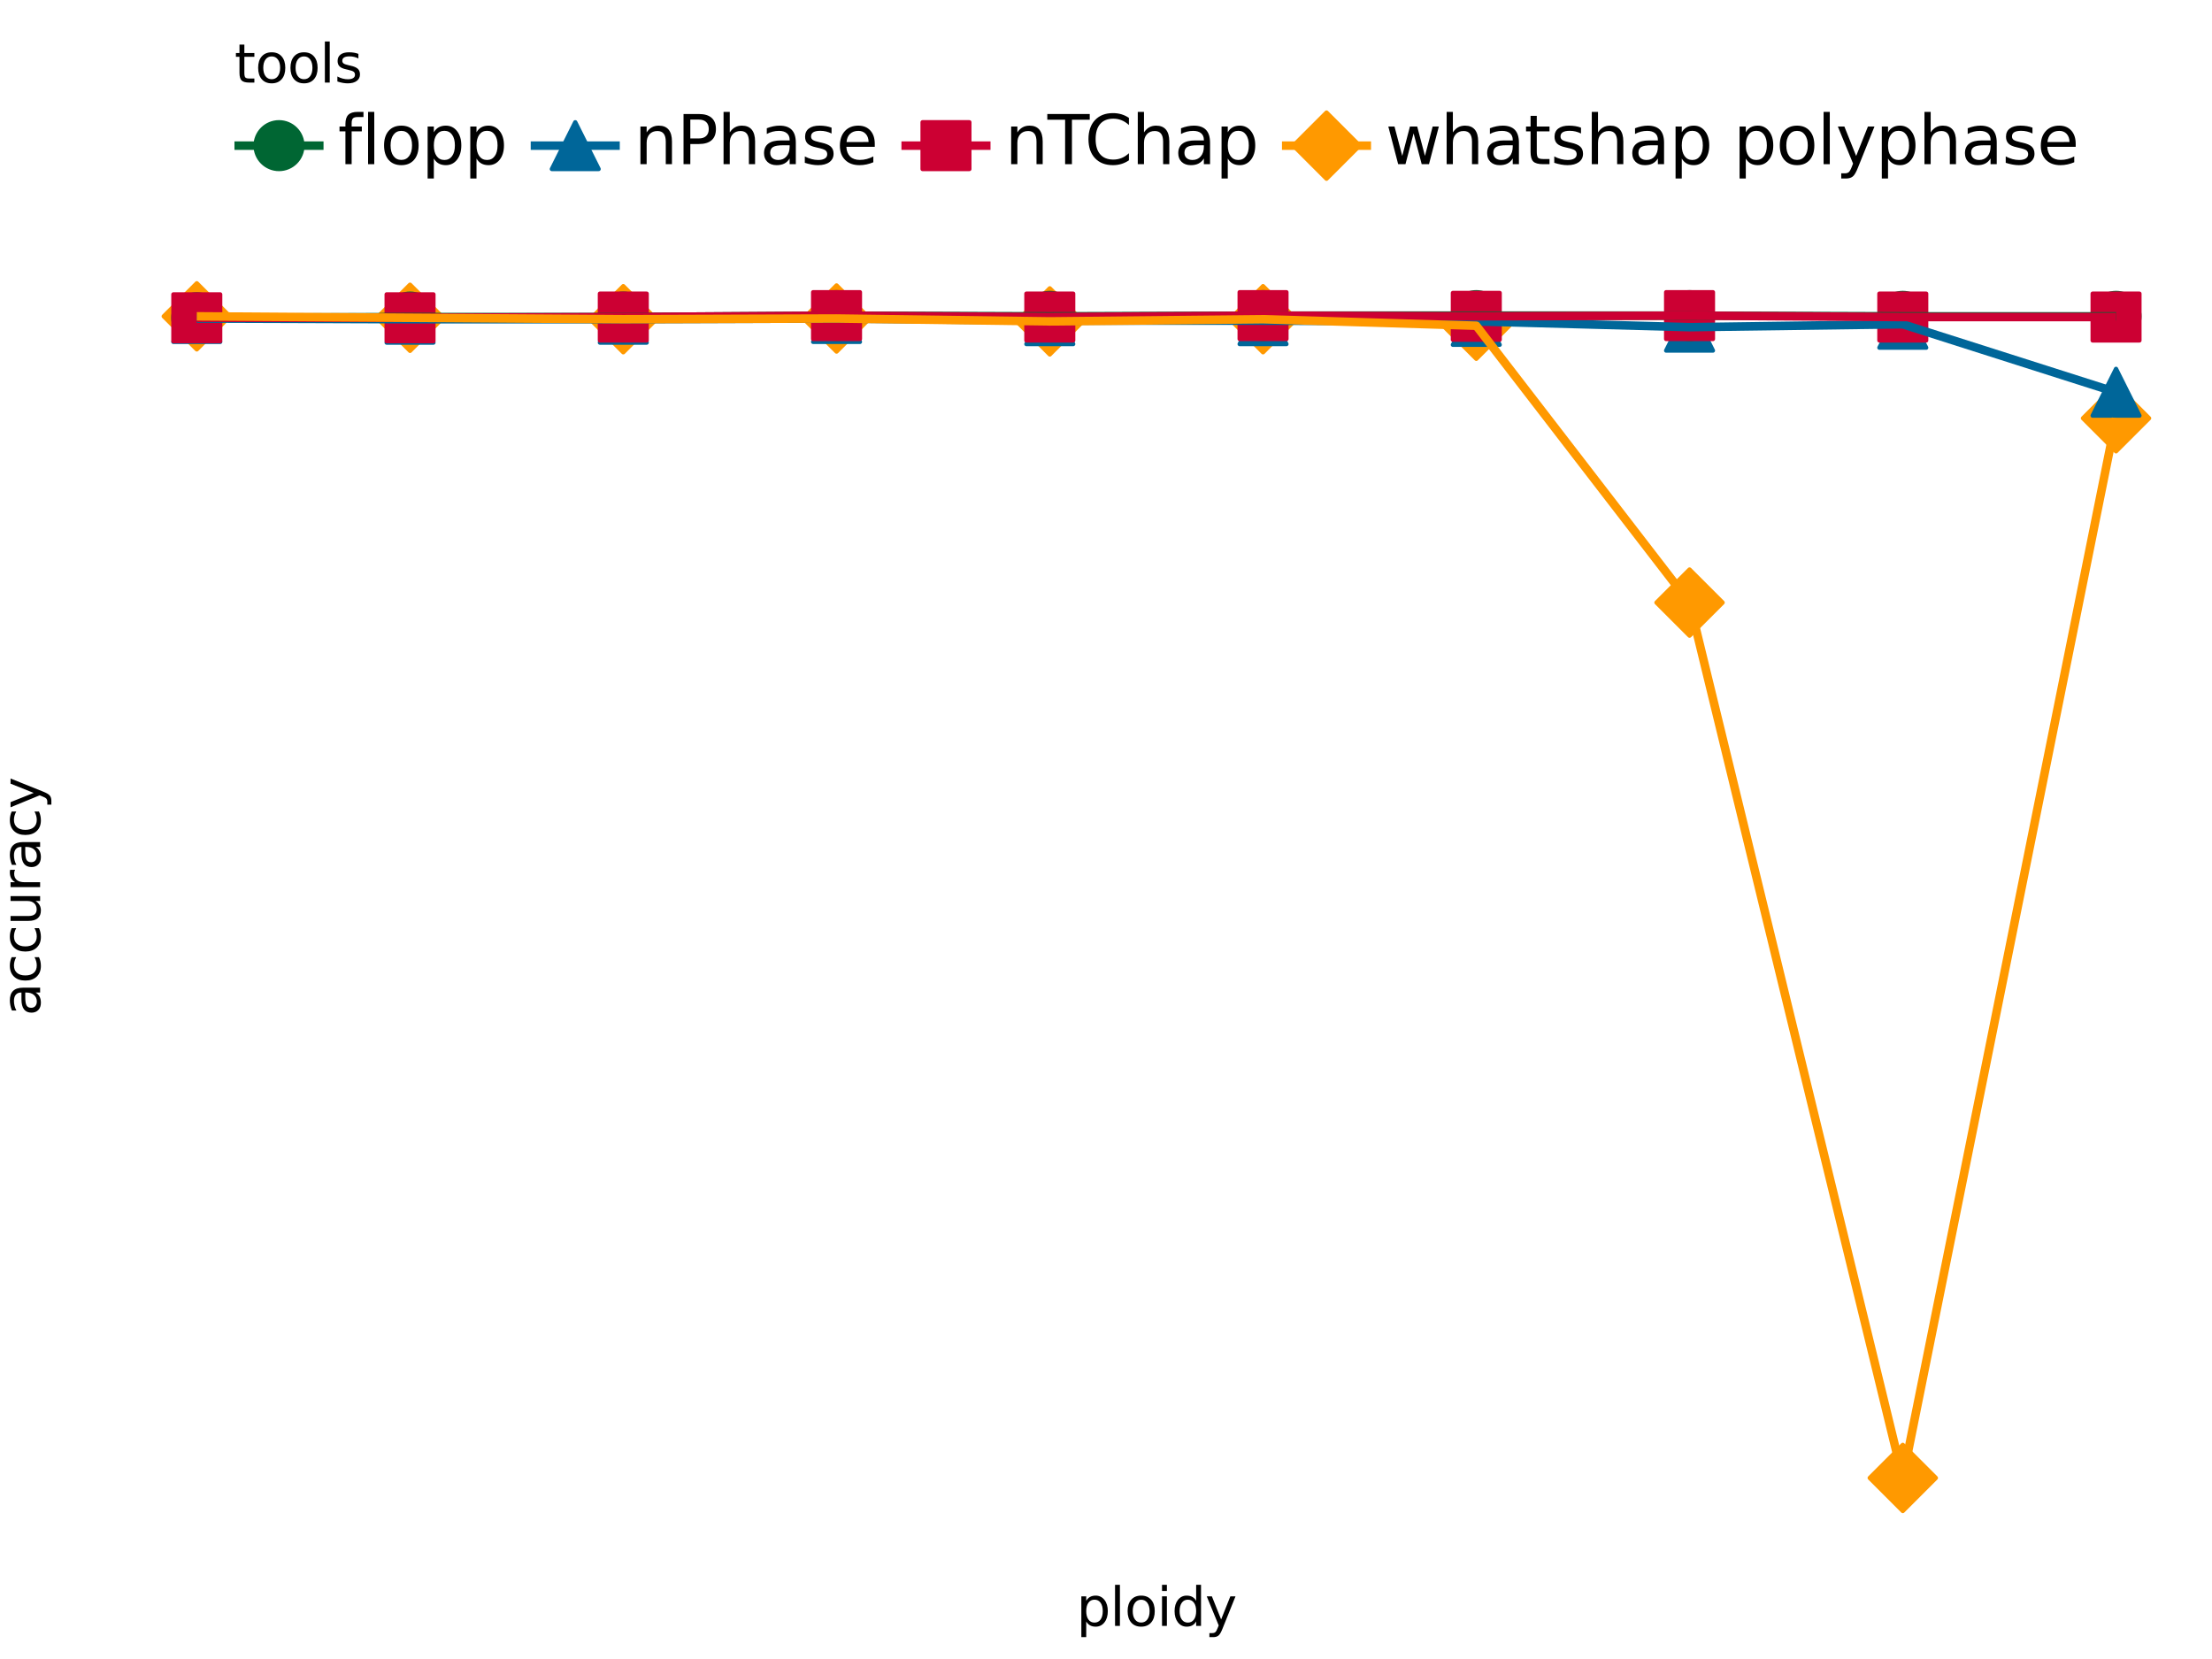 <?xml version="1.0" encoding="utf-8" standalone="no"?>
<!DOCTYPE svg PUBLIC "-//W3C//DTD SVG 1.1//EN"
  "http://www.w3.org/Graphics/SVG/1.1/DTD/svg11.dtd">
<svg xmlns:xlink="http://www.w3.org/1999/xlink" width="460.8pt" height="345.6pt" viewBox="0 0 460.8 345.6" xmlns="http://www.w3.org/2000/svg" version="1.1">
 <rect x="0" y="0" width="460.8" height="345.6" fill="#333333" stroke="none"/>
 <defs>
  <style type="text/css">*{stroke-linejoin: round; stroke-linecap: butt}</style>
 </defs>
 <g id="figure_1">
  <g id="patch_1">
   <path d="M 0 345.6 
L 460.8 345.6 
L 460.8 0 
L 0 0 
z
" style="fill: #ffffff; stroke: #ffffff; stroke-linejoin: miter"/>
  </g>
  <g id="axes_1">
   <g id="patch_2">
    <path d="M 21.004 319.988 
L 460.8 319.988 
L 460.8 53.641 
L 21.004 53.641 
L 21.004 319.988 
z
" style="fill: none"/>
   </g>
   <g id="matplotlib.axis_1">
    <g id="xtick_1"/>
    <g id="xtick_2"/>
    <g id="xtick_3"/>
    <g id="xtick_4"/>
    <g id="xtick_5"/>
    <g id="xtick_6"/>
    <g id="xtick_7"/>
   </g>
   <g id="matplotlib.axis_2">
    <g id="ytick_1"/>
    <g id="ytick_2"/>
    <g id="ytick_3"/>
    <g id="ytick_4"/>
    <g id="ytick_5"/>
    <g id="ytick_6"/>
    <g id="ytick_7"/>
   </g>
   <g id="PathCollection_1">
    <path d="M 40.995 72.791 
L 47.888 65.898 
L 40.995 59.005 
L 34.101 65.898 
z
" clip-path="url(#pab264956a7)" style="fill: #ff9900; stroke: #ff9900; stroke-width: 0.886"/>
    <path d="M 85.419 73.092 
L 92.312 66.199 
L 85.419 59.306 
L 78.525 66.199 
z
" clip-path="url(#pab264956a7)" style="fill: #ff9900; stroke: #ff9900; stroke-width: 0.886"/>
    <path d="M 129.842 73.393 
L 136.736 66.5 
L 129.842 59.607 
L 122.949 66.5 
z
" clip-path="url(#pab264956a7)" style="fill: #ff9900; stroke: #ff9900; stroke-width: 0.886"/>
    <path d="M 174.266 73.243 
L 181.159 66.35 
L 174.266 59.456 
L 167.373 66.35 
z
" clip-path="url(#pab264956a7)" style="fill: #ff9900; stroke: #ff9900; stroke-width: 0.886"/>
    <path d="M 218.69 73.845 
L 225.583 66.952 
L 218.69 60.059 
L 211.797 66.952 
z
" clip-path="url(#pab264956a7)" style="fill: #ff9900; stroke: #ff9900; stroke-width: 0.886"/>
    <path d="M 263.114 73.393 
L 270.007 66.5 
L 263.114 59.607 
L 256.221 66.5 
z
" clip-path="url(#pab264956a7)" style="fill: #ff9900; stroke: #ff9900; stroke-width: 0.886"/>
    <path d="M 307.538 74.749 
L 314.431 67.855 
L 307.538 60.962 
L 300.645 67.855 
z
" clip-path="url(#pab264956a7)" style="fill: #ff9900; stroke: #ff9900; stroke-width: 0.886"/>
    <path d="M 351.962 132.421 
L 358.855 125.528 
L 351.962 118.635 
L 345.068 125.528 
z
" clip-path="url(#pab264956a7)" style="fill: #ff9900; stroke: #ff9900; stroke-width: 0.886"/>
    <path d="M 396.385 314.775 
L 403.279 307.881 
L 396.385 300.988 
L 389.492 307.881 
z
" clip-path="url(#pab264956a7)" style="fill: #ff9900; stroke: #ff9900; stroke-width: 0.886"/>
    <path d="M 440.809 94.023 
L 447.702 87.13 
L 440.809 80.237 
L 433.916 87.13 
z
" clip-path="url(#pab264956a7)" style="fill: #ff9900; stroke: #ff9900; stroke-width: 0.886"/>
   </g>
   <g id="PathCollection_2">
    <path d="M 40.995 61.475 
L 36.12 71.224 
L 45.869 71.224 
z
" clip-path="url(#pab264956a7)" style="fill: #006699; stroke: #006699; stroke-width: 0.886"/>
    <path d="M 85.419 61.626 
L 80.544 71.375 
L 90.293 71.375 
z
" clip-path="url(#pab264956a7)" style="fill: #006699; stroke: #006699; stroke-width: 0.886"/>
    <path d="M 129.842 61.626 
L 124.968 71.375 
L 134.717 71.375 
z
" clip-path="url(#pab264956a7)" style="fill: #006699; stroke: #006699; stroke-width: 0.886"/>
    <path d="M 174.266 61.475 
L 169.392 71.224 
L 179.14 71.224 
z
" clip-path="url(#pab264956a7)" style="fill: #006699; stroke: #006699; stroke-width: 0.886"/>
    <path d="M 218.69 61.927 
L 213.816 71.676 
L 223.564 71.676 
z
" clip-path="url(#pab264956a7)" style="fill: #006699; stroke: #006699; stroke-width: 0.886"/>
    <path d="M 263.114 61.927 
L 258.24 71.676 
L 267.988 71.676 
z
" clip-path="url(#pab264956a7)" style="fill: #006699; stroke: #006699; stroke-width: 0.886"/>
    <path d="M 307.538 62.078 
L 302.663 71.826 
L 312.412 71.826 
z
" clip-path="url(#pab264956a7)" style="fill: #006699; stroke: #006699; stroke-width: 0.886"/>
    <path d="M 351.962 63.282 
L 347.087 73.031 
L 356.836 73.031 
z
" clip-path="url(#pab264956a7)" style="fill: #006699; stroke: #006699; stroke-width: 0.886"/>
    <path d="M 396.385 62.68 
L 391.511 72.429 
L 401.26 72.429 
z
" clip-path="url(#pab264956a7)" style="fill: #006699; stroke: #006699; stroke-width: 0.886"/>
    <path d="M 440.809 76.835 
L 435.935 86.583 
L 445.684 86.583 
z
" clip-path="url(#pab264956a7)" style="fill: #006699; stroke: #006699; stroke-width: 0.886"/>
   </g>
   <g id="PathCollection_3">
    <path d="M 40.995 71.073 
C 42.287 71.073 43.527 70.56 44.441 69.646 
C 45.355 68.732 45.869 67.492 45.869 66.199 
C 45.869 64.906 45.355 63.667 44.441 62.752 
C 43.527 61.838 42.287 61.325 40.995 61.325 
C 39.702 61.325 38.462 61.838 37.548 62.752 
C 36.634 63.667 36.12 64.906 36.12 66.199 
C 36.12 67.492 36.634 68.732 37.548 69.646 
C 38.462 70.56 39.702 71.073 40.995 71.073 
z
" clip-path="url(#pab264956a7)" style="fill: #006633; stroke: #006633; stroke-width: 0.886"/>
    <path d="M 85.419 70.923 
C 86.711 70.923 87.951 70.409 88.865 69.495 
C 89.779 68.581 90.293 67.341 90.293 66.049 
C 90.293 64.756 89.779 63.516 88.865 62.602 
C 87.951 61.688 86.711 61.174 85.419 61.174 
C 84.126 61.174 82.886 61.688 81.972 62.602 
C 81.058 63.516 80.544 64.756 80.544 66.049 
C 80.544 67.341 81.058 68.581 81.972 69.495 
C 82.886 70.409 84.126 70.923 85.419 70.923 
z
" clip-path="url(#pab264956a7)" style="fill: #006633; stroke: #006633; stroke-width: 0.886"/>
    <path d="M 129.842 70.923 
C 131.135 70.923 132.375 70.409 133.289 69.495 
C 134.203 68.581 134.717 67.341 134.717 66.049 
C 134.717 64.756 134.203 63.516 133.289 62.602 
C 132.375 61.688 131.135 61.174 129.842 61.174 
C 128.55 61.174 127.31 61.688 126.396 62.602 
C 125.482 63.516 124.968 64.756 124.968 66.049 
C 124.968 67.341 125.482 68.581 126.396 69.495 
C 127.31 70.409 128.55 70.923 129.842 70.923 
z
" clip-path="url(#pab264956a7)" style="fill: #006633; stroke: #006633; stroke-width: 0.886"/>
    <path d="M 174.266 70.622 
C 175.559 70.622 176.799 70.108 177.713 69.194 
C 178.627 68.28 179.14 67.04 179.14 65.747 
C 179.14 64.455 178.627 63.215 177.713 62.301 
C 176.799 61.387 175.559 60.873 174.266 60.873 
C 172.974 60.873 171.734 61.387 170.82 62.301 
C 169.906 63.215 169.392 64.455 169.392 65.747 
C 169.392 67.04 169.906 68.28 170.82 69.194 
C 171.734 70.108 172.974 70.622 174.266 70.622 
z
" clip-path="url(#pab264956a7)" style="fill: #006633; stroke: #006633; stroke-width: 0.886"/>
    <path d="M 218.69 70.772 
C 219.983 70.772 221.223 70.259 222.137 69.345 
C 223.051 68.431 223.564 67.191 223.564 65.898 
C 223.564 64.605 223.051 63.365 222.137 62.451 
C 221.223 61.537 219.983 61.024 218.69 61.024 
C 217.397 61.024 216.157 61.537 215.243 62.451 
C 214.329 63.365 213.816 64.605 213.816 65.898 
C 213.816 67.191 214.329 68.431 215.243 69.345 
C 216.157 70.259 217.397 70.772 218.69 70.772 
z
" clip-path="url(#pab264956a7)" style="fill: #006633; stroke: #006633; stroke-width: 0.886"/>
    <path d="M 263.114 70.622 
C 264.407 70.622 265.646 70.108 266.561 69.194 
C 267.475 68.28 267.988 67.04 267.988 65.747 
C 267.988 64.455 267.475 63.215 266.561 62.301 
C 265.646 61.387 264.407 60.873 263.114 60.873 
C 261.821 60.873 260.581 61.387 259.667 62.301 
C 258.753 63.215 258.24 64.455 258.24 65.747 
C 258.24 67.04 258.753 68.28 259.667 69.194 
C 260.581 70.108 261.821 70.622 263.114 70.622 
z
" clip-path="url(#pab264956a7)" style="fill: #006633; stroke: #006633; stroke-width: 0.886"/>
    <path d="M 307.538 70.622 
C 308.83 70.622 310.07 70.108 310.984 69.194 
C 311.898 68.28 312.412 67.04 312.412 65.747 
C 312.412 64.455 311.898 63.215 310.984 62.301 
C 310.07 61.387 308.83 60.873 307.538 60.873 
C 306.245 60.873 305.005 61.387 304.091 62.301 
C 303.177 63.215 302.663 64.455 302.663 65.747 
C 302.663 67.04 303.177 68.28 304.091 69.194 
C 305.005 70.108 306.245 70.622 307.538 70.622 
z
" clip-path="url(#pab264956a7)" style="fill: #006633; stroke: #006633; stroke-width: 0.886"/>
    <path d="M 351.962 70.622 
C 353.254 70.622 354.494 70.108 355.408 69.194 
C 356.322 68.28 356.836 67.04 356.836 65.747 
C 356.836 64.455 356.322 63.215 355.408 62.301 
C 354.494 61.387 353.254 60.873 351.962 60.873 
C 350.669 60.873 349.429 61.387 348.515 62.301 
C 347.601 63.215 347.087 64.455 347.087 65.747 
C 347.087 67.04 347.601 68.28 348.515 69.194 
C 349.429 70.108 350.669 70.622 351.962 70.622 
z
" clip-path="url(#pab264956a7)" style="fill: #006633; stroke: #006633; stroke-width: 0.886"/>
    <path d="M 396.385 70.772 
C 397.678 70.772 398.918 70.259 399.832 69.345 
C 400.746 68.431 401.26 67.191 401.26 65.898 
C 401.26 64.605 400.746 63.365 399.832 62.451 
C 398.918 61.537 397.678 61.024 396.385 61.024 
C 395.093 61.024 393.853 61.537 392.939 62.451 
C 392.025 63.365 391.511 64.605 391.511 65.898 
C 391.511 67.191 392.025 68.431 392.939 69.345 
C 393.853 70.259 395.093 70.772 396.385 70.772 
z
" clip-path="url(#pab264956a7)" style="fill: #006633; stroke: #006633; stroke-width: 0.886"/>
    <path d="M 440.809 70.772 
C 442.102 70.772 443.342 70.259 444.256 69.345 
C 445.17 68.431 445.684 67.191 445.684 65.898 
C 445.684 64.605 445.17 63.365 444.256 62.451 
C 443.342 61.537 442.102 61.024 440.809 61.024 
C 439.517 61.024 438.277 61.537 437.363 62.451 
C 436.449 63.365 435.935 64.605 435.935 65.898 
C 435.935 67.191 436.449 68.431 437.363 69.345 
C 438.277 70.259 439.517 70.772 440.809 70.772 
z
" clip-path="url(#pab264956a7)" style="fill: #006633; stroke: #006633; stroke-width: 0.886"/>
   </g>
   <g id="PathCollection_4">
    <path d="M 36.12 71.073 
L 45.869 71.073 
L 45.869 61.325 
L 36.12 61.325 
z
" clip-path="url(#pab264956a7)" style="fill: #cc0033; stroke: #cc0033; stroke-width: 0.886"/>
    <path d="M 80.544 71.073 
L 90.293 71.073 
L 90.293 61.325 
L 80.544 61.325 
z
" clip-path="url(#pab264956a7)" style="fill: #cc0033; stroke: #cc0033; stroke-width: 0.886"/>
    <path d="M 124.968 70.923 
L 134.717 70.923 
L 134.717 61.174 
L 124.968 61.174 
z
" clip-path="url(#pab264956a7)" style="fill: #cc0033; stroke: #cc0033; stroke-width: 0.886"/>
    <path d="M 169.392 70.622 
L 179.14 70.622 
L 179.14 60.873 
L 169.392 60.873 
z
" clip-path="url(#pab264956a7)" style="fill: #cc0033; stroke: #cc0033; stroke-width: 0.886"/>
    <path d="M 213.816 70.923 
L 223.564 70.923 
L 223.564 61.174 
L 213.816 61.174 
z
" clip-path="url(#pab264956a7)" style="fill: #cc0033; stroke: #cc0033; stroke-width: 0.886"/>
    <path d="M 258.24 70.622 
L 267.988 70.622 
L 267.988 60.873 
L 258.24 60.873 
z
" clip-path="url(#pab264956a7)" style="fill: #cc0033; stroke: #cc0033; stroke-width: 0.886"/>
    <path d="M 302.663 70.772 
L 312.412 70.772 
L 312.412 61.024 
L 302.663 61.024 
z
" clip-path="url(#pab264956a7)" style="fill: #cc0033; stroke: #cc0033; stroke-width: 0.886"/>
    <path d="M 347.087 70.622 
L 356.836 70.622 
L 356.836 60.873 
L 347.087 60.873 
z
" clip-path="url(#pab264956a7)" style="fill: #cc0033; stroke: #cc0033; stroke-width: 0.886"/>
    <path d="M 391.511 70.923 
L 401.26 70.923 
L 401.26 61.174 
L 391.511 61.174 
z
" clip-path="url(#pab264956a7)" style="fill: #cc0033; stroke: #cc0033; stroke-width: 0.886"/>
    <path d="M 435.935 70.923 
L 445.684 70.923 
L 445.684 61.174 
L 435.935 61.174 
z
" clip-path="url(#pab264956a7)" style="fill: #cc0033; stroke: #cc0033; stroke-width: 0.886"/>
   </g>
   <g id="line2d_1">
    <path d="M 40.995 66.199 
L 85.419 66.049 
L 129.842 66.049 
L 174.266 65.747 
L 218.69 65.898 
L 263.114 65.747 
L 307.538 65.747 
L 351.962 65.747 
L 396.385 65.898 
L 440.809 65.898 
" clip-path="url(#pab264956a7)" style="fill: none; stroke: #006633; stroke-width: 1.772"/>
   </g>
   <g id="line2d_2">
    <path d="M 40.995 66.35 
L 85.419 66.5 
L 129.842 66.5 
L 174.266 66.35 
L 218.69 66.801 
L 263.114 66.801 
L 307.538 66.952 
L 351.962 68.157 
L 396.385 67.554 
L 440.809 81.709 
" clip-path="url(#pab264956a7)" style="fill: none; stroke: #006699; stroke-width: 1.772"/>
   </g>
   <g id="line2d_3">
    <path d="M 40.995 66.199 
L 85.419 66.199 
L 129.842 66.049 
L 174.266 65.747 
L 218.69 66.049 
L 263.114 65.747 
L 307.538 65.898 
L 351.962 65.747 
L 396.385 66.049 
L 440.809 66.049 
" clip-path="url(#pab264956a7)" style="fill: none; stroke: #cc0033; stroke-width: 1.772"/>
   </g>
   <g id="line2d_4">
    <path d="M 40.995 65.898 
L 85.419 66.199 
L 129.842 66.5 
L 174.266 66.35 
L 218.69 66.952 
L 263.114 66.5 
L 307.538 67.855 
L 351.962 125.528 
L 396.385 307.881 
L 440.809 87.13 
" clip-path="url(#pab264956a7)" style="fill: none; stroke: #ff9900; stroke-width: 1.772"/>
   </g>
  </g>
  <g id="text_1">
   <!-- ploidy -->
   <g transform="translate(224.242 338.704) scale(0.11 -0.11)">
    <defs>
     <path id="DejaVuSans-70" d="M 1159 525 
L 1159 -1331 
L 581 -1331 
L 581 3500 
L 1159 3500 
L 1159 2969 
Q 1341 3281 1617 3432 
Q 1894 3584 2278 3584 
Q 2916 3584 3314 3078 
Q 3713 2572 3713 1747 
Q 3713 922 3314 415 
Q 2916 -91 2278 -91 
Q 1894 -91 1617 61 
Q 1341 213 1159 525 
z
M 3116 1747 
Q 3116 2381 2855 2742 
Q 2594 3103 2138 3103 
Q 1681 3103 1420 2742 
Q 1159 2381 1159 1747 
Q 1159 1113 1420 752 
Q 1681 391 2138 391 
Q 2594 391 2855 752 
Q 3116 1113 3116 1747 
z
" transform="scale(0.016)"/>
     <path id="DejaVuSans-6c" d="M 603 4863 
L 1178 4863 
L 1178 0 
L 603 0 
L 603 4863 
z
" transform="scale(0.016)"/>
     <path id="DejaVuSans-6f" d="M 1959 3097 
Q 1497 3097 1228 2736 
Q 959 2375 959 1747 
Q 959 1119 1226 758 
Q 1494 397 1959 397 
Q 2419 397 2687 759 
Q 2956 1122 2956 1747 
Q 2956 2369 2687 2733 
Q 2419 3097 1959 3097 
z
M 1959 3584 
Q 2709 3584 3137 3096 
Q 3566 2609 3566 1747 
Q 3566 888 3137 398 
Q 2709 -91 1959 -91 
Q 1206 -91 779 398 
Q 353 888 353 1747 
Q 353 2609 779 3096 
Q 1206 3584 1959 3584 
z
" transform="scale(0.016)"/>
     <path id="DejaVuSans-69" d="M 603 3500 
L 1178 3500 
L 1178 0 
L 603 0 
L 603 3500 
z
M 603 4863 
L 1178 4863 
L 1178 4134 
L 603 4134 
L 603 4863 
z
" transform="scale(0.016)"/>
     <path id="DejaVuSans-64" d="M 2906 2969 
L 2906 4863 
L 3481 4863 
L 3481 0 
L 2906 0 
L 2906 525 
Q 2725 213 2448 61 
Q 2172 -91 1784 -91 
Q 1150 -91 751 415 
Q 353 922 353 1747 
Q 353 2572 751 3078 
Q 1150 3584 1784 3584 
Q 2172 3584 2448 3432 
Q 2725 3281 2906 2969 
z
M 947 1747 
Q 947 1113 1208 752 
Q 1469 391 1925 391 
Q 2381 391 2643 752 
Q 2906 1113 2906 1747 
Q 2906 2381 2643 2742 
Q 2381 3103 1925 3103 
Q 1469 3103 1208 2742 
Q 947 2381 947 1747 
z
" transform="scale(0.016)"/>
     <path id="DejaVuSans-79" d="M 2059 -325 
Q 1816 -950 1584 -1140 
Q 1353 -1331 966 -1331 
L 506 -1331 
L 506 -850 
L 844 -850 
Q 1081 -850 1212 -737 
Q 1344 -625 1503 -206 
L 1606 56 
L 191 3500 
L 800 3500 
L 1894 763 
L 2988 3500 
L 3597 3500 
L 2059 -325 
z
" transform="scale(0.016)"/>
    </defs>
    <use xlink:href="#DejaVuSans-70"/>
    <use xlink:href="#DejaVuSans-6c" x="63.477"/>
    <use xlink:href="#DejaVuSans-6f" x="91.26"/>
    <use xlink:href="#DejaVuSans-69" x="152.441"/>
    <use xlink:href="#DejaVuSans-64" x="180.225"/>
    <use xlink:href="#DejaVuSans-79" x="243.701"/>
   </g>
  </g>
  <g id="text_2">
   <!-- accuracy -->
   <g transform="translate(8.358 211.63) rotate(-90) scale(0.11 -0.11)">
    <defs>
     <path id="DejaVuSans-61" d="M 2194 1759 
Q 1497 1759 1228 1600 
Q 959 1441 959 1056 
Q 959 750 1161 570 
Q 1363 391 1709 391 
Q 2188 391 2477 730 
Q 2766 1069 2766 1631 
L 2766 1759 
L 2194 1759 
z
M 3341 1997 
L 3341 0 
L 2766 0 
L 2766 531 
Q 2569 213 2275 61 
Q 1981 -91 1556 -91 
Q 1019 -91 701 211 
Q 384 513 384 1019 
Q 384 1609 779 1909 
Q 1175 2209 1959 2209 
L 2766 2209 
L 2766 2266 
Q 2766 2663 2505 2880 
Q 2244 3097 1772 3097 
Q 1472 3097 1187 3025 
Q 903 2953 641 2809 
L 641 3341 
Q 956 3463 1253 3523 
Q 1550 3584 1831 3584 
Q 2591 3584 2966 3190 
Q 3341 2797 3341 1997 
z
" transform="scale(0.016)"/>
     <path id="DejaVuSans-63" d="M 3122 3366 
L 3122 2828 
Q 2878 2963 2633 3030 
Q 2388 3097 2138 3097 
Q 1578 3097 1268 2742 
Q 959 2388 959 1747 
Q 959 1106 1268 751 
Q 1578 397 2138 397 
Q 2388 397 2633 464 
Q 2878 531 3122 666 
L 3122 134 
Q 2881 22 2623 -34 
Q 2366 -91 2075 -91 
Q 1284 -91 818 406 
Q 353 903 353 1747 
Q 353 2603 823 3093 
Q 1294 3584 2113 3584 
Q 2378 3584 2631 3529 
Q 2884 3475 3122 3366 
z
" transform="scale(0.016)"/>
     <path id="DejaVuSans-75" d="M 544 1381 
L 544 3500 
L 1119 3500 
L 1119 1403 
Q 1119 906 1312 657 
Q 1506 409 1894 409 
Q 2359 409 2629 706 
Q 2900 1003 2900 1516 
L 2900 3500 
L 3475 3500 
L 3475 0 
L 2900 0 
L 2900 538 
Q 2691 219 2414 64 
Q 2138 -91 1772 -91 
Q 1169 -91 856 284 
Q 544 659 544 1381 
z
M 1991 3584 
L 1991 3584 
z
" transform="scale(0.016)"/>
     <path id="DejaVuSans-72" d="M 2631 2963 
Q 2534 3019 2420 3045 
Q 2306 3072 2169 3072 
Q 1681 3072 1420 2755 
Q 1159 2438 1159 1844 
L 1159 0 
L 581 0 
L 581 3500 
L 1159 3500 
L 1159 2956 
Q 1341 3275 1631 3429 
Q 1922 3584 2338 3584 
Q 2397 3584 2469 3576 
Q 2541 3569 2628 3553 
L 2631 2963 
z
" transform="scale(0.016)"/>
    </defs>
    <use xlink:href="#DejaVuSans-61"/>
    <use xlink:href="#DejaVuSans-63" x="61.279"/>
    <use xlink:href="#DejaVuSans-63" x="116.26"/>
    <use xlink:href="#DejaVuSans-75" x="171.24"/>
    <use xlink:href="#DejaVuSans-72" x="234.619"/>
    <use xlink:href="#DejaVuSans-61" x="275.732"/>
    <use xlink:href="#DejaVuSans-63" x="337.012"/>
    <use xlink:href="#DejaVuSans-79" x="391.992"/>
   </g>
  </g>
  <g id="patch_3">
   <path d="M 48.643 39.817 
L 433.161 39.817 
L 433.161 5.608 
L 48.643 5.608 
L 48.643 39.817 
z
" style="fill: none"/>
  </g>
  <g id="text_3">
   <!-- tools -->
   <g transform="translate(48.843 17.202) scale(0.11 -0.11)">
    <defs>
     <path id="DejaVuSans-74" d="M 1172 4494 
L 1172 3500 
L 2356 3500 
L 2356 3053 
L 1172 3053 
L 1172 1153 
Q 1172 725 1289 603 
Q 1406 481 1766 481 
L 2356 481 
L 2356 0 
L 1766 0 
Q 1100 0 847 248 
Q 594 497 594 1153 
L 594 3053 
L 172 3053 
L 172 3500 
L 594 3500 
L 594 4494 
L 1172 4494 
z
" transform="scale(0.016)"/>
     <path id="DejaVuSans-73" d="M 2834 3397 
L 2834 2853 
Q 2591 2978 2328 3040 
Q 2066 3103 1784 3103 
Q 1356 3103 1142 2972 
Q 928 2841 928 2578 
Q 928 2378 1081 2264 
Q 1234 2150 1697 2047 
L 1894 2003 
Q 2506 1872 2764 1633 
Q 3022 1394 3022 966 
Q 3022 478 2636 193 
Q 2250 -91 1575 -91 
Q 1294 -91 989 -36 
Q 684 19 347 128 
L 347 722 
Q 666 556 975 473 
Q 1284 391 1588 391 
Q 1994 391 2212 530 
Q 2431 669 2431 922 
Q 2431 1156 2273 1281 
Q 2116 1406 1581 1522 
L 1381 1569 
Q 847 1681 609 1914 
Q 372 2147 372 2553 
Q 372 3047 722 3315 
Q 1072 3584 1716 3584 
Q 2034 3584 2315 3537 
Q 2597 3491 2834 3397 
z
" transform="scale(0.016)"/>
    </defs>
    <use xlink:href="#DejaVuSans-74"/>
    <use xlink:href="#DejaVuSans-6f" x="39.209"/>
    <use xlink:href="#DejaVuSans-6f" x="100.391"/>
    <use xlink:href="#DejaVuSans-6c" x="161.572"/>
    <use xlink:href="#DejaVuSans-73" x="189.355"/>
   </g>
  </g>
  <g id="patch_4">
   <path d="M 48.843 39.617 
L 67.398 39.617 
L 67.398 21.062 
L 48.843 21.062 
L 48.843 39.617 
z
" clip-path="url(#p2e127175a9)" style="fill: none"/>
  </g>
  <g id="line2d_5">
   <path d="M 58.121 30.339 
" clip-path="url(#p2e127175a9)" style="fill: none; stroke: #1f77b4; stroke-width: 1.5; stroke-linecap: square"/>
   <defs>
    <path id="mb89537d4cf" d="M 0 4.874 
C 1.293 4.874 2.533 4.361 3.447 3.447 
C 4.361 2.533 4.874 1.293 4.874 0 
C 4.874 -1.293 4.361 -2.533 3.447 -3.447 
C 2.533 -4.361 1.293 -4.874 0 -4.874 
C -1.293 -4.874 -2.533 -4.361 -3.447 -3.447 
C -4.361 -2.533 -4.874 -1.293 -4.874 0 
C -4.874 1.293 -4.361 2.533 -3.447 3.447 
C -2.533 4.361 -1.293 4.874 0 4.874 
z
" style="stroke: #006633; stroke-width: 0.886"/>
   </defs>
   <g clip-path="url(#p2e127175a9)">
    <use xlink:href="#mb89537d4cf" x="58.121" y="30.339" style="fill: #006633; stroke: #006633; stroke-width: 0.886"/>
   </g>
  </g>
  <g id="line2d_6">
   <path d="M 48.843 30.339 
L 67.398 30.339 
" clip-path="url(#p2e127175a9)" style="fill: none; stroke: #006633; stroke-width: 1.772"/>
  </g>
  <g id="text_4">
   <!-- flopp -->
   <g transform="translate(70.398 34.202) scale(0.14 -0.14)">
    <defs>
     <path id="DejaVuSans-66" d="M 2375 4863 
L 2375 4384 
L 1825 4384 
Q 1516 4384 1395 4259 
Q 1275 4134 1275 3809 
L 1275 3500 
L 2222 3500 
L 2222 3053 
L 1275 3053 
L 1275 0 
L 697 0 
L 697 3053 
L 147 3053 
L 147 3500 
L 697 3500 
L 697 3744 
Q 697 4328 969 4595 
Q 1241 4863 1831 4863 
L 2375 4863 
z
" transform="scale(0.016)"/>
    </defs>
    <use xlink:href="#DejaVuSans-66"/>
    <use xlink:href="#DejaVuSans-6c" x="35.205"/>
    <use xlink:href="#DejaVuSans-6f" x="62.988"/>
    <use xlink:href="#DejaVuSans-70" x="124.17"/>
    <use xlink:href="#DejaVuSans-70" x="187.646"/>
   </g>
  </g>
  <g id="patch_5">
   <path d="M 110.558 39.617 
L 129.112 39.617 
L 129.112 21.062 
L 110.558 21.062 
L 110.558 39.617 
z
" clip-path="url(#p7c0f6a4b56)" style="fill: none"/>
  </g>
  <g id="line2d_7">
   <path d="M 119.835 30.339 
" clip-path="url(#p7c0f6a4b56)" style="fill: none; stroke: #1f77b4; stroke-width: 1.5; stroke-linecap: square"/>
   <defs>
    <path id="m2fa32fde8b" d="M 0 -4.874 
L -4.874 4.874 
L 4.874 4.874 
z
" style="stroke: #006699; stroke-width: 0.886; stroke-linejoin: miter"/>
   </defs>
   <g clip-path="url(#p7c0f6a4b56)">
    <use xlink:href="#m2fa32fde8b" x="119.835" y="30.339" style="fill: #006699; stroke: #006699; stroke-width: 0.886; stroke-linejoin: miter"/>
   </g>
  </g>
  <g id="line2d_8">
   <path d="M 110.558 30.339 
L 129.112 30.339 
" clip-path="url(#p7c0f6a4b56)" style="fill: none; stroke: #006699; stroke-width: 1.772"/>
  </g>
  <g id="text_5">
   <!-- nPhase -->
   <g transform="translate(132.112 34.202) scale(0.14 -0.14)">
    <defs>
     <path id="DejaVuSans-6e" d="M 3513 2113 
L 3513 0 
L 2938 0 
L 2938 2094 
Q 2938 2591 2744 2837 
Q 2550 3084 2163 3084 
Q 1697 3084 1428 2787 
Q 1159 2491 1159 1978 
L 1159 0 
L 581 0 
L 581 3500 
L 1159 3500 
L 1159 2956 
Q 1366 3272 1645 3428 
Q 1925 3584 2291 3584 
Q 2894 3584 3203 3211 
Q 3513 2838 3513 2113 
z
" transform="scale(0.016)"/>
     <path id="DejaVuSans-50" d="M 1259 4147 
L 1259 2394 
L 2053 2394 
Q 2494 2394 2734 2622 
Q 2975 2850 2975 3272 
Q 2975 3691 2734 3919 
Q 2494 4147 2053 4147 
L 1259 4147 
z
M 628 4666 
L 2053 4666 
Q 2838 4666 3239 4311 
Q 3641 3956 3641 3272 
Q 3641 2581 3239 2228 
Q 2838 1875 2053 1875 
L 1259 1875 
L 1259 0 
L 628 0 
L 628 4666 
z
" transform="scale(0.016)"/>
     <path id="DejaVuSans-68" d="M 3513 2113 
L 3513 0 
L 2938 0 
L 2938 2094 
Q 2938 2591 2744 2837 
Q 2550 3084 2163 3084 
Q 1697 3084 1428 2787 
Q 1159 2491 1159 1978 
L 1159 0 
L 581 0 
L 581 4863 
L 1159 4863 
L 1159 2956 
Q 1366 3272 1645 3428 
Q 1925 3584 2291 3584 
Q 2894 3584 3203 3211 
Q 3513 2838 3513 2113 
z
" transform="scale(0.016)"/>
     <path id="DejaVuSans-65" d="M 3597 1894 
L 3597 1613 
L 953 1613 
Q 991 1019 1311 708 
Q 1631 397 2203 397 
Q 2534 397 2845 478 
Q 3156 559 3463 722 
L 3463 178 
Q 3153 47 2828 -22 
Q 2503 -91 2169 -91 
Q 1331 -91 842 396 
Q 353 884 353 1716 
Q 353 2575 817 3079 
Q 1281 3584 2069 3584 
Q 2775 3584 3186 3129 
Q 3597 2675 3597 1894 
z
M 3022 2063 
Q 3016 2534 2758 2815 
Q 2500 3097 2075 3097 
Q 1594 3097 1305 2825 
Q 1016 2553 972 2059 
L 3022 2063 
z
" transform="scale(0.016)"/>
    </defs>
    <use xlink:href="#DejaVuSans-6e"/>
    <use xlink:href="#DejaVuSans-50" x="63.379"/>
    <use xlink:href="#DejaVuSans-68" x="123.682"/>
    <use xlink:href="#DejaVuSans-61" x="187.061"/>
    <use xlink:href="#DejaVuSans-73" x="248.34"/>
    <use xlink:href="#DejaVuSans-65" x="300.439"/>
   </g>
  </g>
  <g id="patch_6">
   <path d="M 187.786 39.617 
L 206.341 39.617 
L 206.341 21.062 
L 187.786 21.062 
L 187.786 39.617 
z
" clip-path="url(#pfa17088d7c)" style="fill: none"/>
  </g>
  <g id="line2d_9">
   <path d="M 197.063 30.339 
" clip-path="url(#pfa17088d7c)" style="fill: none; stroke: #1f77b4; stroke-width: 1.5; stroke-linecap: square"/>
   <defs>
    <path id="m2a22c16fac" d="M -4.874 4.874 
L 4.874 4.874 
L 4.874 -4.874 
L -4.874 -4.874 
z
" style="stroke: #cc0033; stroke-width: 0.886; stroke-linejoin: miter"/>
   </defs>
   <g clip-path="url(#pfa17088d7c)">
    <use xlink:href="#m2a22c16fac" x="197.063" y="30.339" style="fill: #cc0033; stroke: #cc0033; stroke-width: 0.886; stroke-linejoin: miter"/>
   </g>
  </g>
  <g id="line2d_10">
   <path d="M 187.786 30.339 
L 206.341 30.339 
" clip-path="url(#pfa17088d7c)" style="fill: none; stroke: #cc0033; stroke-width: 1.772"/>
  </g>
  <g id="text_6">
   <!-- nTChap -->
   <g transform="translate(209.341 34.202) scale(0.14 -0.14)">
    <defs>
     <path id="DejaVuSans-54" d="M -19 4666 
L 3928 4666 
L 3928 4134 
L 2272 4134 
L 2272 0 
L 1638 0 
L 1638 4134 
L -19 4134 
L -19 4666 
z
" transform="scale(0.016)"/>
     <path id="DejaVuSans-43" d="M 4122 4306 
L 4122 3641 
Q 3803 3938 3442 4084 
Q 3081 4231 2675 4231 
Q 1875 4231 1450 3742 
Q 1025 3253 1025 2328 
Q 1025 1406 1450 917 
Q 1875 428 2675 428 
Q 3081 428 3442 575 
Q 3803 722 4122 1019 
L 4122 359 
Q 3791 134 3420 21 
Q 3050 -91 2638 -91 
Q 1578 -91 968 557 
Q 359 1206 359 2328 
Q 359 3453 968 4101 
Q 1578 4750 2638 4750 
Q 3056 4750 3426 4639 
Q 3797 4528 4122 4306 
z
" transform="scale(0.016)"/>
    </defs>
    <use xlink:href="#DejaVuSans-6e"/>
    <use xlink:href="#DejaVuSans-54" x="63.379"/>
    <use xlink:href="#DejaVuSans-43" x="118.588"/>
    <use xlink:href="#DejaVuSans-68" x="188.412"/>
    <use xlink:href="#DejaVuSans-61" x="251.791"/>
    <use xlink:href="#DejaVuSans-70" x="313.07"/>
   </g>
  </g>
  <g id="patch_7">
   <path d="M 267.057 39.617 
L 285.612 39.617 
L 285.612 21.062 
L 267.057 21.062 
L 267.057 39.617 
z
" clip-path="url(#pe262c84755)" style="fill: none"/>
  </g>
  <g id="line2d_11">
   <path d="M 276.335 30.339 
" clip-path="url(#pe262c84755)" style="fill: none; stroke: #1f77b4; stroke-width: 1.5; stroke-linecap: square"/>
   <defs>
    <path id="m6ce7c8d8c7" d="M -0 6.893 
L 6.893 0 
L 0 -6.893 
L -6.893 -0 
z
" style="stroke: #ff9900; stroke-width: 0.886; stroke-linejoin: miter"/>
   </defs>
   <g clip-path="url(#pe262c84755)">
    <use xlink:href="#m6ce7c8d8c7" x="276.335" y="30.339" style="fill: #ff9900; stroke: #ff9900; stroke-width: 0.886; stroke-linejoin: miter"/>
   </g>
  </g>
  <g id="line2d_12">
   <path d="M 267.057 30.339 
L 285.612 30.339 
" clip-path="url(#pe262c84755)" style="fill: none; stroke: #ff9900; stroke-width: 1.772"/>
  </g>
  <g id="text_7">
   <!-- whatshap polyphase -->
   <g transform="translate(288.612 34.202) scale(0.14 -0.14)">
    <defs>
     <path id="DejaVuSans-77" d="M 269 3500 
L 844 3500 
L 1563 769 
L 2278 3500 
L 2956 3500 
L 3675 769 
L 4391 3500 
L 4966 3500 
L 4050 0 
L 3372 0 
L 2619 2869 
L 1863 0 
L 1184 0 
L 269 3500 
z
" transform="scale(0.016)"/>
     <path id="DejaVuSans-20" transform="scale(0.016)"/>
    </defs>
    <use xlink:href="#DejaVuSans-77"/>
    <use xlink:href="#DejaVuSans-68" x="81.787"/>
    <use xlink:href="#DejaVuSans-61" x="145.166"/>
    <use xlink:href="#DejaVuSans-74" x="206.445"/>
    <use xlink:href="#DejaVuSans-73" x="245.654"/>
    <use xlink:href="#DejaVuSans-68" x="297.754"/>
    <use xlink:href="#DejaVuSans-61" x="361.133"/>
    <use xlink:href="#DejaVuSans-70" x="422.412"/>
    <use xlink:href="#DejaVuSans-20" x="485.889"/>
    <use xlink:href="#DejaVuSans-70" x="517.676"/>
    <use xlink:href="#DejaVuSans-6f" x="581.152"/>
    <use xlink:href="#DejaVuSans-6c" x="642.334"/>
    <use xlink:href="#DejaVuSans-79" x="670.117"/>
    <use xlink:href="#DejaVuSans-70" x="729.297"/>
    <use xlink:href="#DejaVuSans-68" x="792.773"/>
    <use xlink:href="#DejaVuSans-61" x="856.152"/>
    <use xlink:href="#DejaVuSans-73" x="917.432"/>
    <use xlink:href="#DejaVuSans-65" x="969.531"/>
   </g>
  </g>
 </g>
 <defs>
  <clipPath id="pab264956a7">
   <rect x="21.004" y="53.641" width="439.796" height="266.347"/>
  </clipPath>
  <clipPath id="p2e127175a9">
   <path d="M 48.843 39.617 
L 48.843 21.062 
L 67.398 21.062 
L 67.398 39.617 
"/>
  </clipPath>
  <clipPath id="p7c0f6a4b56">
   <path d="M 110.558 39.617 
L 110.558 21.062 
L 129.112 21.062 
L 129.112 39.617 
"/>
  </clipPath>
  <clipPath id="pfa17088d7c">
   <path d="M 187.786 39.617 
L 187.786 21.062 
L 206.341 21.062 
L 206.341 39.617 
"/>
  </clipPath>
  <clipPath id="pe262c84755">
   <path d="M 267.057 39.617 
L 267.057 21.062 
L 285.612 21.062 
L 285.612 39.617 
"/>
  </clipPath>
 </defs>
</svg>
